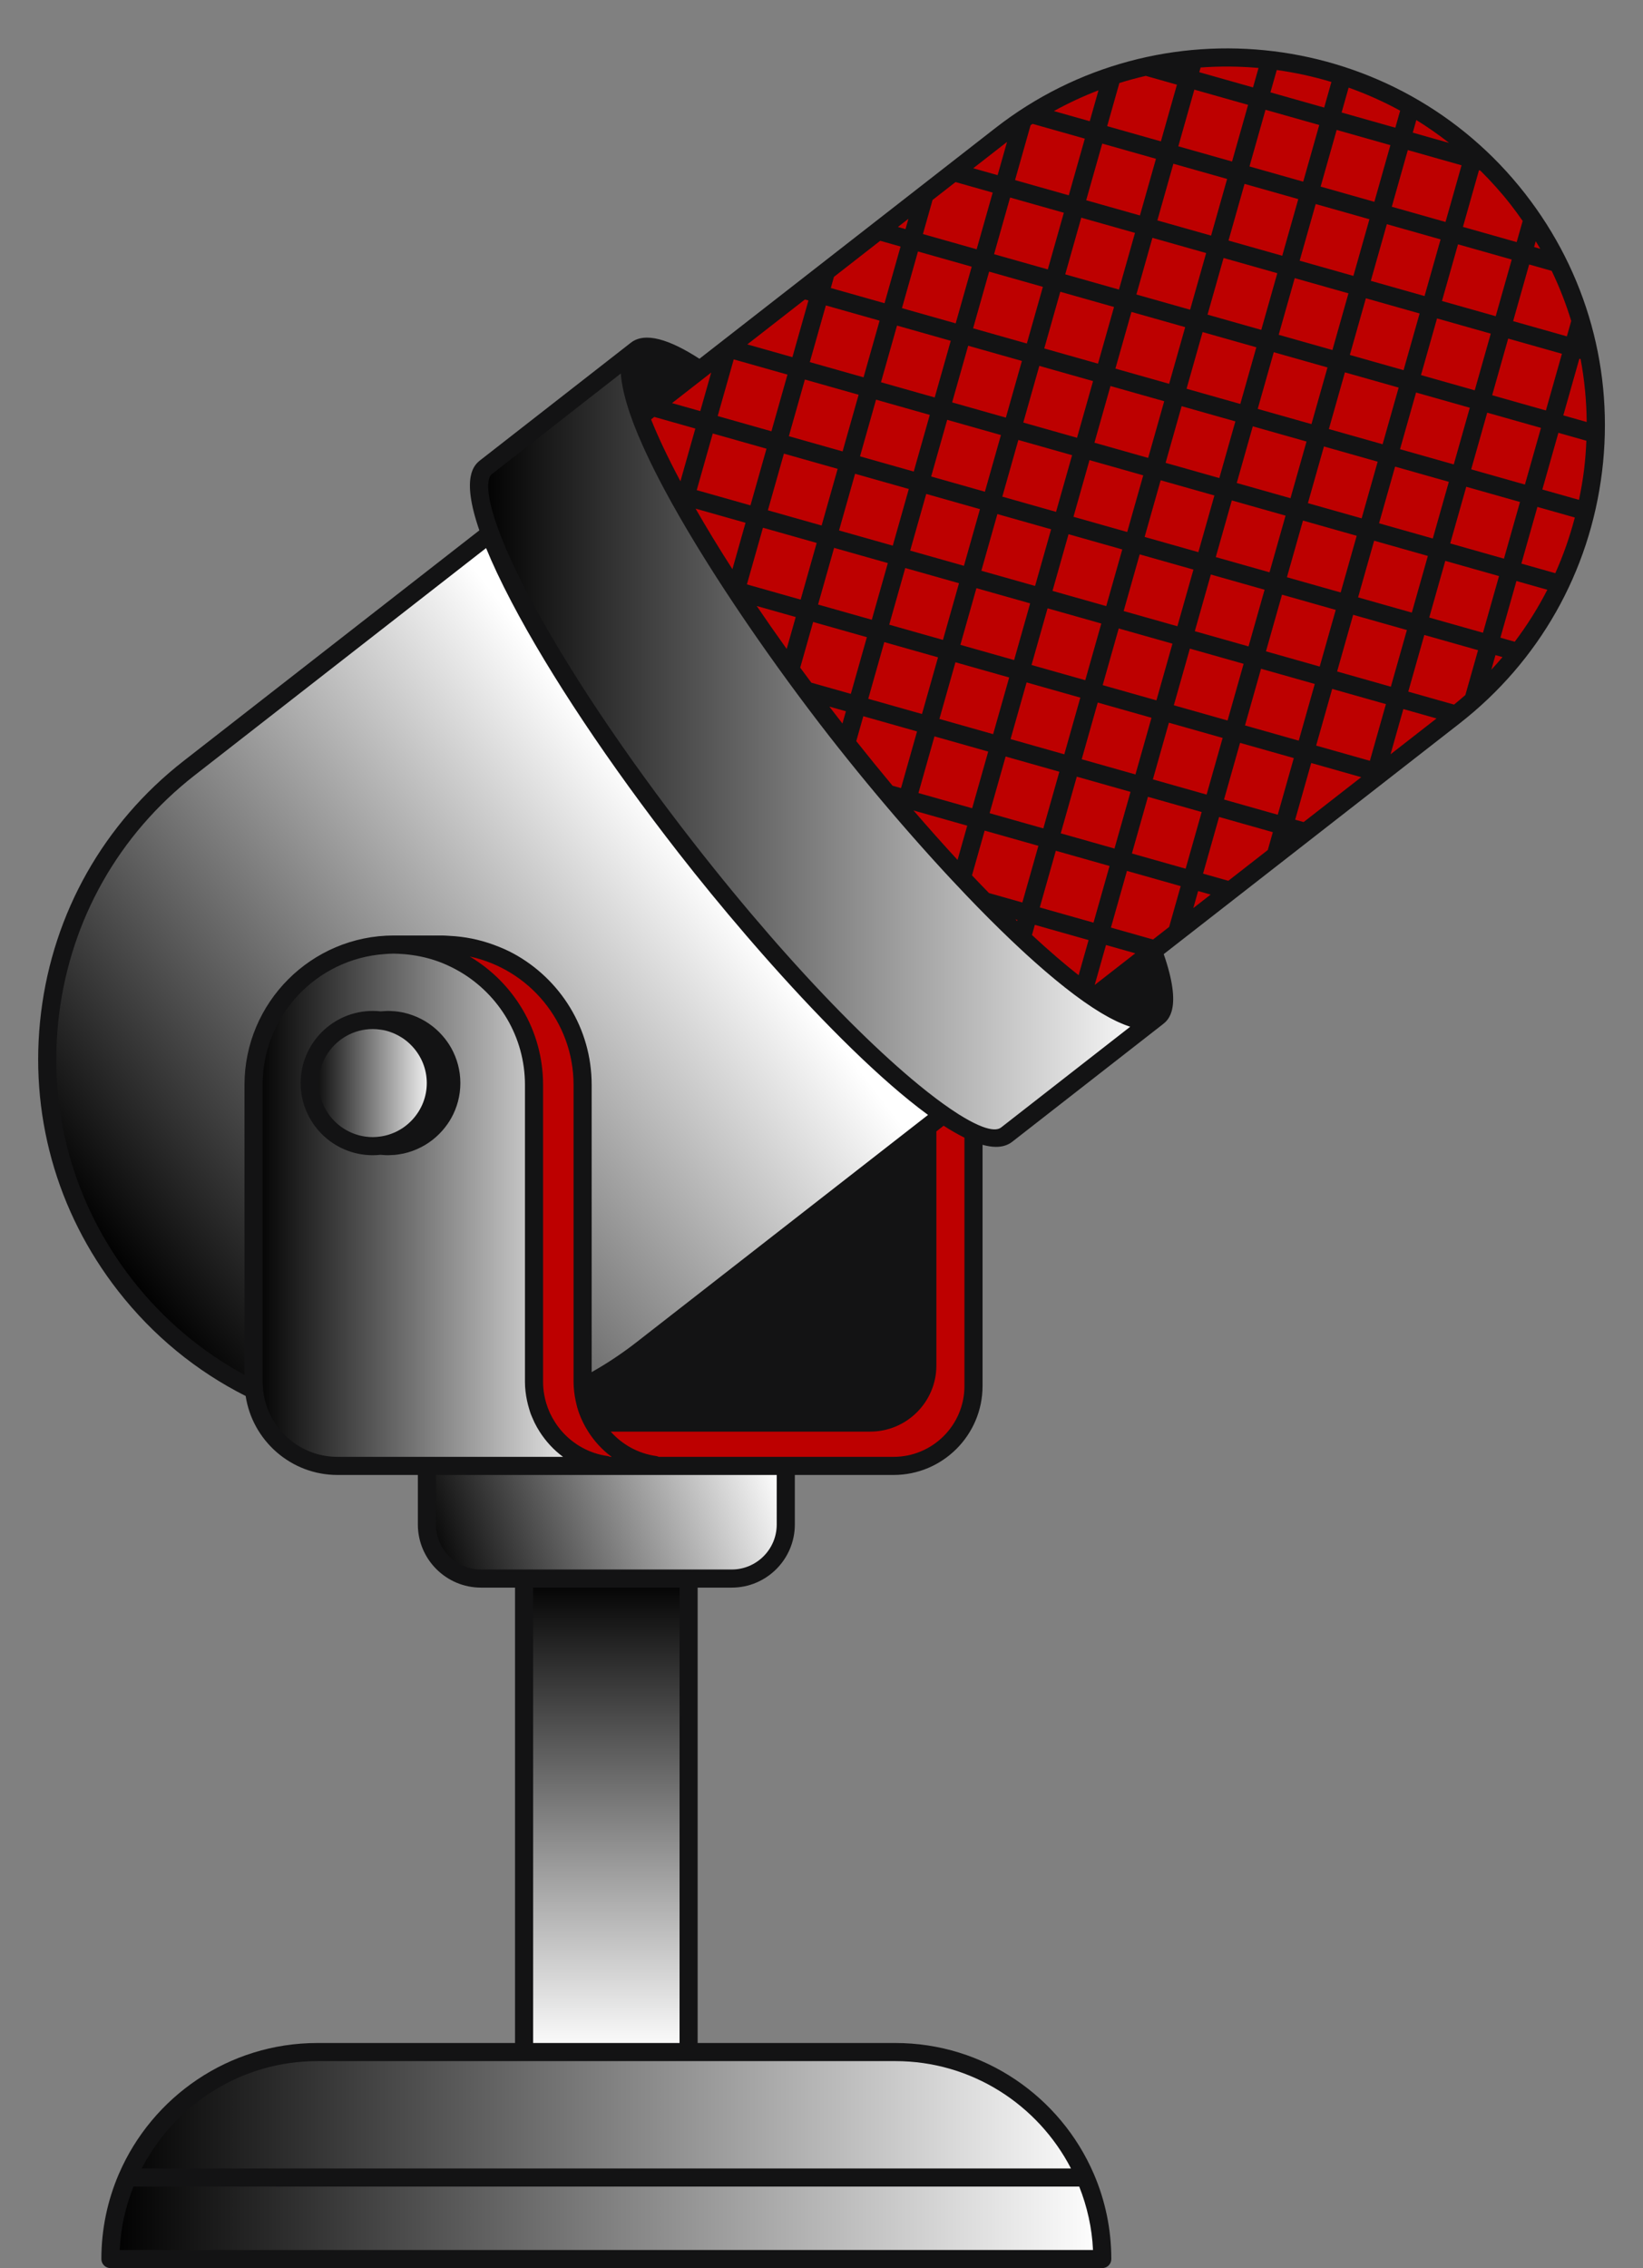 <?xml version="1.0" encoding="UTF-8" standalone="no"?><svg xmlns="http://www.w3.org/2000/svg" xmlns:xlink="http://www.w3.org/1999/xlink" fill="#000000" height="510.9" id="Layer_2" preserveAspectRatio="xMidYMid meet" version="1.1" viewBox="-8.6 -10.9 370.2 510.9" width="370.2" x="0" xml:space="preserve" y="0" zoomAndPan="magnify"><rect x="-8.6" y="-10.9" width="370.2" height="510.9" fill="#808080" stroke="none"/><g><linearGradient gradientUnits="userSpaceOnUse" id="SVGID_2_" x1="82.365" x2="210.749" xlink:actuate="onLoad" xlink:show="other" xlink:type="simple" y1="260.583" y2="260.583"><stop offset="0" stop-color="#bd0000"/><stop offset="1" stop-color="#bd0000"/></linearGradient><path d="M192.752,319.301H82.365V201.866h128.383v99.439 C210.749,311.244,202.691,319.301,192.752,319.301z" fill="url(#SVGID_2_)"/><linearGradient gradientUnits="userSpaceOnUse" id="SVGID_3_" x1="89.08" x2="165.638" xlink:actuate="onLoad" xlink:show="other" xlink:type="simple" y1="344.359" y2="316.451"><stop offset="0" stop-color="#000000"/><stop offset="1" stop-color="#ffffff"/></linearGradient><path d="M156.267,344.68H99.776c-6.73,0-12.185-5.456-12.185-12.185 V319.301h80.861v13.193C168.452,339.224,162.996,344.68,156.267,344.68z" fill="url(#SVGID_3_)"/><linearGradient gradientUnits="userSpaceOnUse" id="SVGID_4_" x1="211.276" x2="254.514" xlink:actuate="onLoad" xlink:show="other" xlink:type="simple" y1="209.517" y2="-1.169"><stop offset="0" stop-color="#bd0000"/><stop offset="1" stop-color="#bd0000"/></linearGradient><path d="M220.769,227.032L118.674,96.136l98.215-76.553 C253.022-8.626,305.181-2.203,333.391,33.931l0,0 c28.209,36.133,21.786,88.292-14.347,116.502L220.769,227.032z" fill="url(#SVGID_4_)"/><linearGradient gradientUnits="userSpaceOnUse" id="SVGID_5_" x1="19.757" x2="146.586" xlink:actuate="onLoad" xlink:show="other" xlink:type="simple" y1="277.268" y2="179.834"><stop offset="0" stop-color="#000000"/><stop offset="1" stop-color="#ffffff"/></linearGradient><path d="M220.769,227.032l-84.637,65.97 c-36.133,28.21-88.292,21.786-116.502-14.347l0,0 c-28.209-36.133-21.786-88.292,14.347-116.502l84.697-66.017L220.769,227.032z" fill="url(#SVGID_5_)"/><linearGradient gradientUnits="userSpaceOnUse" id="SVGID_6_" x1="99.369" x2="252.088" xlink:actuate="onLoad" xlink:show="other" xlink:type="simple" y1="156.669" y2="156.669"><stop offset="0" stop-color="#000000"/><stop offset="1" stop-color="#ffffff"/></linearGradient><path d="M252.088,218.265l-33.874,26.421 c-7.497,5.847-39.829-23.073-72.215-64.595s-52.563-79.923-45.066-85.77 l33.873-26.42c-7.494,5.85,12.682,44.249,45.067,85.77 C212.259,195.192,244.59,224.111,252.088,218.265L252.088,218.265z" fill="url(#SVGID_6_)"/><linearGradient gradientUnits="userSpaceOnUse" id="SVGID_7_" x1="64.444" x2="122.111" xlink:actuate="onLoad" xlink:show="other" xlink:type="simple" y1="305.686" y2="248.019"><stop offset="0" stop-color="#bd0000"/><stop offset="1" stop-color="#bd0000"/></linearGradient><path d="M138.969,319.301H78.385l1.74-117.435h10.948 c17.452,0,31.598,14.147,31.598,31.598v66.928c0,9.541,7.073,17.409,16.257,18.702 L138.969,319.301z" fill="url(#SVGID_7_)"/><linearGradient gradientUnits="userSpaceOnUse" id="SVGID_8_" x1="48.528" x2="128.021" xlink:actuate="onLoad" xlink:show="other" xlink:type="simple" y1="260.583" y2="260.583"><stop offset="0" stop-color="#000000"/><stop offset="1" stop-color="#ffffff"/></linearGradient><path d="M127.981,319.094l0.04,0.207H67.437 c-10.443,0-18.91-8.466-18.91-18.909v-66.928c0-17.451,14.147-31.598,31.597-31.598 c17.452,0,31.599,14.147,31.599,31.598v66.928 C111.724,309.933,118.797,317.802,127.981,319.094z" fill="url(#SVGID_8_)"/><linearGradient gradientUnits="userSpaceOnUse" id="SVGID_9_" x1="16.282" x2="239.76" xlink:actuate="onLoad" xlink:show="other" xlink:type="simple" y1="474.647" y2="474.647"><stop offset="0" stop-color="#000000"/><stop offset="1" stop-color="#ffffff"/></linearGradient><path d="M239.76,497.961v0H16.282v-0 c0-25.751,20.876-46.627,46.627-46.627h130.225 C218.885,451.334,239.76,472.209,239.76,497.961z" fill="url(#SVGID_9_)"/><linearGradient gradientUnits="userSpaceOnUse" id="SVGID_10_" x1="128.021" x2="128.021" xlink:actuate="onLoad" xlink:show="other" xlink:type="simple" y1="344.27" y2="451.578"><stop offset="0" stop-color="#000000"/><stop offset="1" stop-color="#ffffff"/></linearGradient><path d="M146.557,451.334h-37.071V344.68H146.557V451.334z" fill="url(#SVGID_10_)"/><linearGradient gradientUnits="userSpaceOnUse" id="SVGID_11_" x1="61.179" x2="89.603" xlink:actuate="onLoad" xlink:show="other" xlink:type="simple" y1="233.067" y2="233.067"><stop offset="0" stop-color="#000000"/><stop offset="1" stop-color="#ffffff"/></linearGradient><path d="M89.603,233.067c0,7.849-6.363,14.212-14.212,14.212 s-14.212-6.363-14.212-14.212s6.363-14.212,14.212-14.212 S89.603,225.218,89.603,233.067z" fill="url(#SVGID_11_)"/><g id="change1_1"><path d="M334.998,32.676c-28.854-36.962-82.401-43.557-119.365-14.701 l-66.636,51.938c-6.781-4.389-12.269-6.087-15.435-3.627 c-0.003,0.002-0.007,0.003-0.011,0.005v0.001 c-0.002,0.001-0.004,0.002-0.004,0.003L99.679,92.712 c-1.287,1.004-4.534,3.544-0.271,15.854l-66.687,51.98 c-17.905,13.979-29.294,34.093-32.071,56.638 c-2.775,22.545,3.395,44.821,17.373,62.726 c7.857,10.064,17.653,18.069,28.729,23.644 c1.533,10.053,10.212,17.787,20.686,17.787h10.947h3.98h3.185v11.154 c0,7.843,6.381,14.224,14.226,14.224h7.67v102.575H62.908 c-20.001,0-37.216,12.132-44.69,29.42c-0.023,0.053-0.049,0.105-0.071,0.158 c-2.511,5.864-3.905,12.316-3.905,19.088c0,1.128,0.912,2.04,2.04,2.04h223.478 c1.128,0,2.04-0.912,2.04-2.04c0-6.772-1.394-13.223-3.905-19.088 c-0.023-0.054-0.049-0.105-0.072-0.159 c-7.475-17.288-24.69-29.419-44.69-29.419h-44.538V346.719h7.67 c7.845,0,14.226-6.381,14.226-14.224V321.341h22.26 c11.048,0,20.037-8.989,20.037-20.037v-54.329c1.091,0.3,2.108,0.462,3.038,0.462 c1.42,0,2.646-0.367,3.642-1.143l33.855-26.408 c0.006-0.005,0.013-0.007,0.019-0.012c1.287-1.004,4.533-3.544,0.269-15.854 l66.686-51.979c0-0.002,0-0.002,0-0.002c17.905-13.979,29.294-34.091,32.071-56.638 C355.147,72.857,348.977,50.58,334.998,32.676z M348.915,84.16l-5.271-1.492 l3.613-12.765l0.284,0.08C348.414,74.634,348.875,79.373,348.915,84.16z M348.32,94.903c-0.282,2.294-0.678,4.556-1.145,6.793l-8.255-2.337l3.614-12.766 l6.306,1.785C348.746,90.548,348.588,92.724,348.32,94.903z M319.022,147.812 l-10.311-2.919l3.614-12.766l12.109,3.428l-2.861,10.107 C320.741,146.395,319.887,147.109,319.022,147.812z M285.133,174.276l-1.904-0.539 l3.614-12.766l11.269,3.19L285.133,174.276z M246.059,220.378l-29.101,22.7 c-0.797,0.619-2.215,0.551-4.17-0.173c-0.625-0.232-1.307-0.535-2.04-0.902 c-0.64-0.32-1.32-0.691-2.04-1.114c-0.437-0.257-0.883-0.525-1.347-0.819 c-0.577-0.365-1.179-0.763-1.798-1.186c-0.564-0.385-1.145-0.793-1.744-1.226 c-0.469-0.339-0.946-0.69-1.435-1.058c-0.662-0.499-1.342-1.021-2.041-1.573 c-0.663-0.524-1.344-1.072-2.039-1.643c-8.091-6.648-18.308-16.534-29.845-29.479 c-0.603-0.676-1.202-1.346-1.812-2.039c-0.588-0.668-1.185-1.357-1.779-2.041 c-5.512-6.34-11.288-13.331-17.262-20.989 c-15.59-19.989-28.834-39.861-37.291-55.957c-2.718-5.173-4.654-9.427-6.03-12.94 c-0.272-0.695-0.525-1.364-0.754-1.999c-0.257-0.718-0.49-1.401-0.695-2.046 c-2.002-6.3-1.61-9.212-0.647-9.964l29.099-22.697 c0.033,0.56,0.098,1.147,0.185,1.755c0.021,0.145,0.054,0.3,0.077,0.447 c0.08,0.497,0.171,1.004,0.284,1.53c0.05,0.233,0.11,0.474,0.166,0.712 c0.11,0.465,0.228,0.937,0.361,1.422c0.073,0.264,0.149,0.532,0.228,0.802 c0.144,0.492,0.301,0.993,0.467,1.503c0.081,0.248,0.159,0.494,0.246,0.746 c0.007,0.022,0.013,0.043,0.021,0.065c0.195,0.573,0.408,1.159,0.63,1.753 c0.025,0.068,0.049,0.136,0.075,0.205c0.058,0.153,0.109,0.3,0.167,0.455 c0.192,0.5,0.4,1.014,0.609,1.527c0.135,0.335,0.263,0.665,0.406,1.005 c0.045,0.108,0.096,0.22,0.141,0.327c0.319,0.754,0.653,1.52,1.004,2.299 c0.132,0.294,0.274,0.595,0.411,0.893c0.28,0.609,0.566,1.223,0.865,1.845 c0.163,0.34,0.33,0.683,0.498,1.027c0.294,0.603,0.597,1.211,0.906,1.825 c0.177,0.351,0.354,0.701,0.535,1.055c0.117,0.228,0.229,0.453,0.349,0.683 c0.22,0.425,0.452,0.858,0.679,1.287c0.167,0.316,0.33,0.629,0.501,0.948 c0.489,0.913,0.99,1.834,1.506,2.765v0 c0.038,0.068,0.073,0.135,0.111,0.203c0.138,0.249,0.284,0.502,0.424,0.752 c0.423,0.755,0.85,1.512,1.288,2.277c0.185,0.321,0.376,0.647,0.563,0.97 c0.327,0.565,0.653,1.129,0.988,1.698c0.079,0.135,0.162,0.272,0.243,0.407 c0.234,0.396,0.472,0.794,0.71,1.192c0.388,0.649,0.779,1.3,1.176,1.954 c0.249,0.409,0.498,0.819,0.75,1.23c0.413,0.673,0.831,1.348,1.252,2.024 c0.237,0.38,0.471,0.758,0.71,1.139c0.512,0.816,1.032,1.634,1.555,2.453 c0.067,0.105,0.133,0.21,0.2,0.315c0.085,0.133,0.168,0.266,0.254,0.399 c0.674,1.051,1.358,2.103,2.047,3.156c0.208,0.319,0.42,0.637,0.631,0.955 c0.488,0.742,0.978,1.483,1.473,2.224c0.272,0.408,0.546,0.814,0.82,1.222 c0.05,0.074,0.1,0.148,0.149,0.223c0.399,0.593,0.799,1.185,1.202,1.777 c0.275,0.405,0.551,0.81,0.828,1.215c0.465,0.679,0.931,1.356,1.399,2.032 c0.264,0.383,0.529,0.766,0.794,1.147c0.521,0.748,1.043,1.492,1.566,2.235 c0.209,0.297,0.418,0.596,0.628,0.892c0.728,1.029,1.457,2.052,2.186,3.068 c0.15,0.209,0.301,0.415,0.451,0.624c0.083,0.116,0.166,0.23,0.25,0.345 c0.501,0.693,1.001,1.385,1.501,2.071c0.259,0.355,0.518,0.706,0.777,1.06 c0.477,0.65,0.953,1.297,1.428,1.938c0.279,0.377,0.557,0.751,0.836,1.125 c0.004,0.005,0.008,0.011,0.012,0.016c0.459,0.615,0.915,1.225,1.371,1.831 c0.273,0.363,0.546,0.727,0.818,1.086c0.494,0.653,0.985,1.297,1.474,1.938 c0.226,0.295,0.453,0.594,0.677,0.887c0.711,0.926,1.418,1.841,2.118,2.738 c0.517,0.663,1.046,1.335,1.578,2.008c0.148,0.189,0.295,0.375,0.445,0.565 c0.199,0.252,0.405,0.508,0.606,0.761c0.493,0.62,0.986,1.24,1.489,1.866 c0.195,0.242,0.394,0.487,0.59,0.73c0.045,0.056,0.09,0.112,0.135,0.167 c0.474,0.587,0.949,1.175,1.431,1.768c0.267,0.327,0.538,0.657,0.807,0.986 c0.099,0.121,0.197,0.241,0.296,0.362c0.365,0.445,0.73,0.89,1.1,1.338 c0.284,0.344,0.571,0.689,0.858,1.034c0.468,0.564,0.937,1.128,1.411,1.694 c0.288,0.344,0.578,0.689,0.868,1.033c0.125,0.148,0.249,0.296,0.374,0.445 c0.354,0.42,0.71,0.839,1.066,1.259c0.297,0.35,0.595,0.699,0.894,1.049 c0.173,0.202,0.343,0.404,0.516,0.606c0.311,0.363,0.625,0.726,0.938,1.089 c0.302,0.35,0.604,0.7,0.907,1.05c0.448,0.518,0.898,1.034,1.35,1.551 c0.045,0.051,0.089,0.102,0.134,0.153c0.299,0.342,0.597,0.683,0.897,1.024 c0.517,0.588,1.036,1.174,1.556,1.76c0.284,0.319,0.567,0.639,0.852,0.958 c0.551,0.617,1.104,1.231,1.657,1.844c0.255,0.283,0.51,0.568,0.766,0.85 c0.619,0.683,1.24,1.361,1.862,2.038c0.193,0.21,0.385,0.422,0.579,0.632 c0.55,0.596,1.101,1.186,1.651,1.776c1.099,1.178,2.199,2.347,3.299,3.496 c0.138,0.145,0.277,0.286,0.415,0.431c0.67,0.698,1.34,1.392,2.008,2.078 c0.194,0.199,0.387,0.393,0.581,0.591c0.077,0.078,0.153,0.156,0.231,0.235 c0.541,0.55,1.081,1.1,1.62,1.641c0.306,0.307,0.61,0.607,0.914,0.91 c0.501,0.499,1.002,0.996,1.501,1.485c0.325,0.319,0.649,0.632,0.973,0.947 c0.474,0.461,0.948,0.919,1.419,1.37c0.164,0.157,0.327,0.31,0.491,0.466 c0.174,0.166,0.349,0.331,0.522,0.496c0.455,0.431,0.908,0.857,1.361,1.278 c0.34,0.316,0.678,0.629,1.016,0.939c0.151,0.139,0.303,0.282,0.454,0.42 c0.293,0.268,0.584,0.528,0.876,0.791c0.34,0.307,0.68,0.613,1.018,0.914 c0.434,0.386,0.864,0.764,1.294,1.14c0.334,0.292,0.669,0.584,1.001,0.869 c0.431,0.37,0.857,0.729,1.282,1.087c0.324,0.273,0.649,0.548,0.971,0.813 c0.428,0.353,0.849,0.692,1.271,1.032c0.31,0.25,0.623,0.505,0.929,0.747 c0.435,0.344,0.863,0.67,1.291,0.998c0.211,0.162,0.424,0.328,0.633,0.486 c0.073,0.055,0.148,0.115,0.22,0.169c0.312,0.234,0.617,0.451,0.925,0.677 c0.187,0.136,0.373,0.272,0.558,0.405c0.198,0.142,0.4,0.295,0.596,0.433 c0.197,0.138,0.386,0.262,0.58,0.396c0.472,0.327,0.945,0.654,1.406,0.957 c0.128,0.084,0.252,0.157,0.379,0.24c0.11,0.071,0.217,0.137,0.326,0.206 c0.413,0.264,0.828,0.53,1.232,0.773c0.273,0.164,0.536,0.31,0.804,0.464 c0.355,0.204,0.71,0.411,1.056,0.598c0.277,0.149,0.545,0.281,0.816,0.419 c0.323,0.164,0.646,0.33,0.961,0.477c0.273,0.128,0.537,0.241,0.803,0.356 c0.299,0.129,0.597,0.256,0.887,0.369c0.262,0.102,0.518,0.191,0.773,0.279 C245.73,220.256,245.9,220.327,246.059,220.378z M208.709,301.304 c0,8.799-7.158,15.957-15.957,15.957h-24.3h-28.628 c-0.189-0.093-0.394-0.157-0.611-0.187c-4.063-0.572-7.629-2.6-10.211-5.5 h58.487c8.214,0,14.895-6.682,14.895-14.893v-52.731l1.637-1.276 c1.646,1.065,3.209,1.959,4.688,2.686V301.304z M166.412,332.495 c0,5.594-4.552,10.144-10.146,10.144h-9.71H109.486h-9.71 c-5.594,0-10.146-4.55-10.146-10.144V321.341h38.39h10.947h27.444V332.495z M232.713,477.553H23.329c7.423-14.334,22.355-24.179,39.579-24.179h46.578h37.07 h46.578C210.358,453.374,225.29,463.218,232.713,477.553z M18.368,495.92 c0.228-5.03,1.337-9.823,3.103-14.288h213.101 c1.766,4.464,2.875,9.258,3.103,14.288H18.368z M144.516,449.294h-32.99V346.719 h32.99V449.294z M82.365,317.261h-1.91h-0.129h-1.91h-2.04H67.438 c-7.441,0-13.76-4.847-15.996-11.544c-0.273-0.818-0.478-1.664-0.624-2.532 c-0.127-0.762-0.206-1.538-0.228-2.33c-0.004-0.156-0.023-0.307-0.023-0.464 v-66.928c0-15.6,12.155-28.383,27.487-29.454c0.677-0.047,1.352-0.103,2.041-0.104 c0.01,0,0.021-0.001,0.031-0.001c0.067,0,0.132,0.009,0.199,0.01 c0.61,0.004,1.209,0.051,1.809,0.092c0.076,0.005,0.154,0.006,0.231,0.012 c0.688,0.052,1.366,0.134,2.04,0.233c2.311,0.337,4.537,0.929,6.644,1.771 c0.696,0.278,1.372,0.59,2.041,0.918c0.696,0.342,1.375,0.707,2.039,1.1 c8.695,5.152,14.555,14.605,14.555,25.424v66.928c0,1.437,0.18,2.836,0.464,4.201 c0.138,0.665,0.311,1.316,0.512,1.959c0.098,0.314,0.181,0.634,0.294,0.942 c0.122,0.335,0.269,0.655,0.408,0.982c0.151,0.356,0.302,0.712,0.472,1.059 c0.346,0.703,0.73,1.381,1.149,2.039c1.401,2.197,3.182,4.139,5.285,5.688 H87.591h-3.185H82.365z M21.239,277.401C7.931,260.354,2.056,239.146,4.7,217.682 s13.487-40.614,30.531-53.919l65.693-51.205 c1.401,3.432,3.279,7.46,5.779,12.219c8.566,16.304,21.951,36.392,37.687,56.569 c4.582,5.874,9.739,12.179,15.157,18.479c0.586,0.681,1.174,1.361,1.766,2.041 h0.001c0.592,0.681,1.183,1.36,1.78,2.039 c11.835,13.46,24.574,26.444,35.21,34.678c0.689,0.533,1.369,1.046,2.039,1.538 c0.055,0.04,0.109,0.079,0.162,0.119l-0.162,0.127l-2.039,1.589l-63.428,49.438 c-3.246,2.534-6.644,4.795-10.164,6.783v-64.713 c0-12.743-7.123-23.852-17.595-29.559c-1.471-0.802-3.025-1.461-4.617-2.039h-0 c-3.09-1.121-6.383-1.795-9.815-1.959c-0.537-0.026-1.067-0.082-1.611-0.082 h-8.708h-2.239c-18.549,0-33.639,15.09-33.639,33.639v65.322 C36.808,293.547,28.215,286.336,21.239,277.401z M129.215,317.261h-0.338 c-0.189-0.093-0.394-0.157-0.611-0.187c-4.063-0.572-7.63-2.6-10.212-5.5 c-0.568-0.638-1.081-1.322-1.548-2.039c-0.425-0.653-0.811-1.332-1.144-2.041 c-0.057-0.121-0.106-0.246-0.16-0.368c-0.275-0.623-0.517-1.261-0.716-1.919 c-0.196-0.648-0.354-1.309-0.471-1.984c-0.159-0.924-0.251-1.868-0.251-2.831 v-66.928c0-12.288-6.643-23.027-16.506-28.897 c13.338,2.852,23.375,14.719,23.375,28.897v66.852v0.075 c0,0.712,0.058,1.413,0.129,2.11c0.073,0.716,0.193,1.419,0.339,2.115 c0.205,0.982,0.461,1.947,0.801,2.878c0.255,0.699,0.554,1.377,0.881,2.041 c0.345,0.703,0.73,1.381,1.149,2.039 C125.331,313.771,127.111,315.713,129.215,317.261z M172.763,56.563l0.796,0.225 l-3.614,12.765l-10.159-2.876L172.763,56.563z M189.73,43.338l4.585,1.298 l-3.613,12.765l-12.107-3.427l0.71-2.51L189.73,43.338z M196.084,38.385 l-0.658,2.325l-1.705-0.483L196.084,38.385z M218.302,21.073l-2.119,7.484 l-5.495-1.556l7.455-5.811C218.196,21.15,218.25,21.114,218.302,21.073z M224.064,17.001l11.766,3.331l-3.613,12.764l-12.108-3.427l3.5-12.364 C223.761,17.204,223.912,17.1,224.064,17.001z M331.783,35.186 c0.942,1.206,1.836,2.438,2.703,3.685l-1.349,4.766l-12.108-3.427l3.613-12.765 l0.32,0.09C327.36,29.917,329.65,32.453,331.783,35.186z M258.548,184.778 l-12.108-3.428l3.614-12.766l12.108,3.428L258.548,184.778z M264.177,190.61 l-3.903,3.042l1.087-3.839L264.177,190.61z M242.056,180.109l-2.801-0.793 l-2.862-0.81l-5.986-1.695l1.565-5.528l0.747-2.637l0.739-2.61l0.564-1.991 l12.108,3.428l-3.614,12.766L242.056,180.109z M154.839,76.713l0.606-2.141 l1.279-4.52l12.108,3.427l-2.884,10.188l-0.625,2.206l-0.105,0.371l-3.53-0.999 l-8.579-2.428l1.137-4.017L154.839,76.713z M229.768,164.094l-0.741,2.616 l-2.545,8.991l-12.107-3.427l3.614-12.766l7.728,2.188l3.04,0.861l1.339,0.379 L229.768,164.094z M234.437,208.773c-3.152-2.475-6.677-5.503-10.514-9.059 l0.647-2.287l12.108,3.427L234.437,208.773z M220.191,196.187l0.455,0.129 l-0.069,0.243C220.448,196.434,220.321,196.312,220.191,196.187z M221.757,192.391 l-7.516-2.128c-1.255-1.282-2.532-2.61-3.832-3.982l2.855-10.084l12.107,3.427 L221.757,192.391z M171.704,139.487l2.912-10.286l12.108,3.427l-3.614,12.766 l-8.899-2.519C173.363,141.738,172.524,140.606,171.704,139.487z M168.033,91.282 l0.035,0.01l4.004,1.133l3.885,1.1l4.183,1.184l-0.696,2.458l-0.633,2.236 l-0.64,2.261l-1.645,5.81l-12.107-3.427L168.033,91.282z M290.51,71.866 l-3.613,12.766l-12.108-3.427l3.614-12.765L290.51,71.866z M279.514,64.514 l3.613-12.765l12.107,3.427l-3.613,12.765L279.514,64.514z M275.589,63.403 l-12.108-3.428l3.614-12.765l12.108,3.428L275.589,63.403z M274.478,67.328 l-3.614,12.765l-12.108-3.427l3.614-12.765L274.478,67.328z M269.753,84.019 l-3.614,12.766l-12.108-3.428l3.614-12.766L269.753,84.019z M254.832,75.555 l-12.108-3.427l3.614-12.765l12.108,3.427L254.832,75.555z M253.72,79.48 l-3.614,12.766l-12.107-3.427l3.613-12.766L253.72,79.48z M248.995,96.172 l-3.614,12.765l-12.107-3.427l3.613-12.765L248.995,96.172z M234.074,87.708 l-12.107-3.427l3.614-12.765l12.107,3.427L234.074,87.708z M232.963,91.633 l-3.614,12.765l-12.107-3.427l3.613-12.765L232.963,91.633z M228.238,108.324 l-3.613,12.765l-12.108-3.427l3.613-12.765L228.238,108.324z M217.471,146.362 l-0.706,2.493l-1.59,5.616l-12.108-3.427l3.614-12.766l2.81,0.796l3.279,0.928 l3.206,0.907l2.813,0.796l-0.617,2.179L217.471,146.362z M191.448,115.936 l-0.139,0.49l-3.475,12.277l-12.107-3.427l3.614-12.767l11.379,3.221 L191.448,115.936z M190.648,133.739l12.108,3.428l-3.614,12.766l-12.108-3.428 L190.648,133.739z M201.956,154.968l12.108,3.427l-3.614,12.766l-12.108-3.427 L201.956,154.968z M211.906,135.517l-3.262-0.923l-0.852-0.241l0.179-0.631 l0.691-2.441l2.745-9.695l12.108,3.427l-3.614,12.767L211.906,135.517z M213.318,99.86l-12.109-3.428l3.613-12.765l12.109,3.427L213.318,99.86z M212.206,103.786l-3.614,12.765l-12.108-3.427l3.614-12.765L212.206,103.786z M207.482,120.475l-1.94,6.854l-0.684,2.415l-0.687,2.425l-0.303,1.072 l-12.109-3.428l2.723-9.62l0.67-2.367l0.221-0.779l2.287,0.647L207.482,120.475z M192.625,111.781l-0.065,0.231l-3.146-0.89l-3.58-1.013l-5.382-1.524 l0.964-3.406l0.645-2.279l0.637-2.251l1.367-4.829l12.108,3.427L192.625,111.781z M175.416,111.398l-3.614,12.767l-12.108-3.427l3.614-12.767L175.416,111.398z M170.691,128.09l-2.035,7.189c-2.378-3.318-4.623-6.544-6.745-9.675L170.691,128.09z M181.998,149.319l-0.78,2.757c-0.997-1.279-1.98-2.551-2.944-3.811 L181.998,149.319z M185.923,150.43l12.108,3.427l-3.614,12.766l-1.909-0.54 c-2.675-3.205-5.401-6.548-8.174-10.043L185.923,150.43z M197.231,171.659 l12.108,3.428l-2.184,7.716c-3.196-3.462-6.51-7.175-9.924-11.143 L197.231,171.659z M228.254,158.174l-3.042-0.861l-3.073-0.87l-3.039-0.86 l0.696-2.459l0.718-2.536l0.708-2.502l1.492-5.269l12.107,3.427l-3.614,12.766 L228.254,158.174z M223.825,138.891l3.614-12.767l12.108,3.427l-3.614,12.767 L223.825,138.891z M228.549,122.2l3.613-12.765l12.108,3.427l-3.614,12.765 L228.549,122.2z M243.471,130.663l12.108,3.427l-3.614,12.767l-12.108-3.427 L243.471,130.663z M244.581,126.739l3.614-12.765l12.108,3.428l-3.614,12.765 L244.581,126.739z M249.307,110.048l3.614-12.765l12.108,3.427l-3.614,12.766 L249.307,110.048z M264.228,118.512l12.108,3.427l-3.614,12.766l-12.108-3.427 L264.228,118.512z M265.339,114.587l3.614-12.765l12.107,3.427l-3.613,12.765 L265.339,114.587z M270.064,97.896l3.614-12.766l12.108,3.427l-3.614,12.766 L270.064,97.896z M284.985,106.36l12.108,3.427l-3.614,12.766l-12.108-3.427 L284.985,106.36z M286.096,102.434l3.614-12.766l12.108,3.427l-3.614,12.766 L286.096,102.434z M290.821,85.743l3.614-12.766l12.108,3.427l-3.614,12.766 L290.821,85.743z M295.546,69.052l3.613-12.765l12.108,3.427l-3.614,12.765 L295.546,69.052z M300.271,52.361l3.613-12.764l12.108,3.427l-3.613,12.764 L300.271,52.361z M310.467,77.516l12.108,3.428l-3.614,12.766l-12.108-3.428 L310.467,77.516z M311.579,73.591l3.613-12.765l12.108,3.428l-3.613,12.765 L311.579,73.591z M316.304,56.899l3.613-12.763l12.108,3.427l-3.613,12.764 L316.304,56.899z M317.104,39.098l-12.108-3.427l3.613-12.765l12.108,3.428 L317.104,39.098z M309.721,18.979l0.804-2.841 c2.545,1.569,5.01,3.294,7.393,5.162L309.721,18.979z M305.796,17.868 l-12.107-3.427l1.586-5.603c3.98,1.419,7.864,3.144,11.608,5.19L305.796,17.868z M304.684,21.795l-3.614,12.765l-12.107-3.427l3.614-12.765L304.684,21.795z M299.96,38.486l-3.613,12.764l-12.107-3.427l3.613-12.764L299.96,38.486z M285.039,30.021l-12.109-3.428l3.614-12.765l12.108,3.427L285.039,30.021z M283.928,33.948l-3.613,12.764l-12.109-3.428l3.614-12.764L283.928,33.948z M269.006,25.483l-12.108-3.427l3.613-12.765l12.108,3.428L269.006,25.483z M267.895,29.409l-3.613,12.764l-12.108-3.428l3.613-12.764L267.895,29.409z M263.17,46.099l-3.613,12.765l-12.108-3.428l3.613-12.765L263.17,46.099z M248.249,37.634l-12.107-3.427l3.614-12.764l12.107,3.427L248.249,37.634z M247.137,41.561l-3.613,12.765l-12.107-3.427l3.614-12.765L247.137,41.561z M242.413,58.251l-3.614,12.765l-12.107-3.427l3.614-12.765L242.413,58.251z M227.492,49.787l-12.109-3.427l3.614-12.765l12.108,3.427L227.492,49.787z M226.381,53.713l-3.614,12.765l-12.109-3.428l3.614-12.765L226.381,53.713z M221.656,70.404l-3.614,12.766l-12.108-3.428l3.614-12.765L221.656,70.404z M206.734,61.939l-12.108-3.427l3.613-12.765l12.108,3.428L206.734,61.939z M205.623,65.865l-3.614,12.765l-12.108-3.428l3.614-12.765L205.623,65.865z M200.898,82.556l-3.614,12.765l-12.107-3.427l3.613-12.765L200.898,82.556z M185.976,74.092l-12.107-3.427l3.614-12.765l12.107,3.427L185.976,74.092z M184.865,78.018l-3.613,12.765l-11.174-3.163l-0.934-0.264l0.144-0.509 l3.47-12.256L184.865,78.018z M164.108,90.171l-3.613,12.764l-12.108-3.428 l3.613-12.764L164.108,90.171z M159.384,106.86l-2.957,10.446 c-3.11-4.844-5.871-9.397-8.297-13.632L159.384,106.86z M144.714,97.503 c-2.833-5.308-5.037-9.983-6.612-13.925l0.724-0.565l9.248,2.618L144.714,97.503z M238.054,210.972l2.549-9.007l6.606,1.87L238.054,210.972z M237.79,196.93 l-12.108-3.427l3.614-12.766l10.064,2.849l2.044,0.579l-0.59,2.083L237.79,196.93 z M235.131,160.121l3.614-12.766l12.108,3.428l-3.614,12.766L235.131,160.121z M251.164,164.659l3.614-12.766l12.108,3.428l-3.614,12.766L251.164,164.659z M255.889,147.969l3.614-12.767l12.108,3.427l-3.614,12.767L255.889,147.969z M270.811,156.432l12.107,3.427l-3.614,12.766l-12.107-3.427L270.811,156.432z M271.922,152.507l3.614-12.767l12.108,3.427l-3.614,12.767L271.922,152.507z M276.647,135.816l3.614-12.765l12.107,3.427l-3.614,12.765L276.647,135.816z M291.568,144.279l12.108,3.428l-3.614,12.767l-12.109-3.428L291.568,144.279z M292.679,140.354l3.614-12.765l12.108,3.428l-3.614,12.766L292.679,140.354z M297.404,123.663l3.614-12.766l12.108,3.427l-3.614,12.766L297.404,123.663z M302.129,106.973l3.614-12.766l12.109,3.427l-3.614,12.766L302.129,106.973z M317.05,115.436l12.109,3.428l-3.614,12.766l-12.109-3.428L317.05,115.436z M318.162,111.511l3.614-12.766l12.108,3.427l-3.614,12.766L318.162,111.511z M322.887,94.82l3.614-12.766l12.109,3.428l-3.614,12.766L322.887,94.82z M327.611,78.129l3.614-12.765l12.108,3.427l-3.614,12.765L327.611,78.129z M332.337,61.438l3.613-12.764l5.077,1.437c1.756,3.657,3.224,7.425,4.401,11.282 l-0.983,3.471L332.337,61.438z M337.061,44.748l0.37-1.304 c0.34,0.566,0.693,1.125,1.019,1.697L337.061,44.748z M289.764,13.33 l-12.109-3.427l1.424-5.031c4.164,0.577,8.281,1.478,12.316,2.692L289.764,13.33z M273.731,8.791l-12.108-3.428l0.299-1.058c4.353-0.319,8.717-0.278,13.051,0.1 L273.731,8.791z M256.587,8.179l-3.614,12.765l-12.107-3.427l2.75-9.714 c1.967-0.618,3.951-1.149,5.947-1.612L256.587,8.179z M238.914,9.441l-1.972,6.965 l-8.078-2.287C232.133,12.313,235.491,10.754,238.914,9.441z M215.073,32.484 l-3.614,12.765l-12.108-3.428l2.173-7.675l5.174-4.033L215.073,32.484z M151.645,73.023l-0.289,1.02l-0.575,2.031l-1.594,5.63l-6.368-1.803l6.396-4.985 l1.617-1.26L151.645,73.023z M252.096,200.027l-0.896,0.699l-1.174-0.332 l-2.512-0.711l-5.8-1.642l1.872-6.614l0.814-2.876l0.792-2.799l0.135-0.478 l12.108,3.427l-2.601,9.19L252.096,200.027z M268.167,187.501l-5.695-1.612 l3.614-12.766l12.107,3.427l-1.139,4.023L268.167,187.501z M304.715,159.012 l2.886-10.195l7.478,2.117L304.715,159.012z M328.358,136.666l1.586,0.449 c-0.814,0.965-1.654,1.91-2.517,2.839L328.358,136.666z M332.699,133.655l-3.23-0.914 l3.614-12.766l6.962,1.971C337.945,126.051,335.484,129.962,332.699,133.655z M334.194,116.05l3.614-12.766l8.432,2.387 c-1.131,4.319-2.597,8.513-4.402,12.543L334.194,116.05z M91.049,243.799 c0.777-0.88,1.467-1.836,2.041-2.869c1.295-2.332,2.039-5.011,2.039-7.862 c0-2.851-0.744-5.53-2.039-7.862c-0.574-1.033-1.264-1.989-2.041-2.869 c-1.785-2.023-4.061-3.592-6.644-4.531c-0.663-0.241-1.341-0.449-2.04-0.602 c-0.141-0.031-0.283-0.061-0.425-0.088c-0.53-0.102-1.068-0.177-1.615-0.226 c-0.139-0.012-0.282-0.012-0.422-0.021c-0.341-0.021-0.68-0.052-1.026-0.052 c-0.342,0-0.677,0.03-1.014,0.051c-0.243,0.015-0.489,0.02-0.729,0.046 c-0.573-0.062-1.154-0.097-1.743-0.097c-8.961,0-16.252,7.291-16.252,16.252 s7.291,16.252,16.252,16.252c0.589,0,1.17-0.035,1.743-0.097 c0.083,0.009,0.166,0.014,0.25,0.021c0.493,0.045,0.99,0.076,1.494,0.076 c0.184,0,0.363-0.021,0.545-0.028c0.302-0.01,0.605-0.019,0.903-0.046 c0.385-0.034,0.763-0.092,1.14-0.153c0.302-0.049,0.604-0.095,0.899-0.16 c0.699-0.154,1.377-0.361,2.04-0.602 C86.988,247.392,89.264,245.822,91.049,243.799z M63.219,233.068 c0-4.552,2.516-8.523,6.226-10.61c1.76-0.99,3.786-1.562,5.946-1.562 c0.594,0,1.172,0.057,1.743,0.139c0.223,0.032,0.447,0.058,0.666,0.102 c0.702,0.141,1.378,0.352,2.03,0.609c0.167,0.065,0.332,0.132,0.495,0.205 c0.532,0.237,1.042,0.514,1.531,0.822c0.172,0.108,0.343,0.217,0.509,0.334 c0.747,0.525,1.428,1.135,2.04,1.811c1.955,2.16,3.158,5.014,3.158,8.15 c0,3.136-1.202,5.99-3.158,8.15c-0.612,0.676-1.293,1.285-2.04,1.811 c-0.264,0.186-0.538,0.357-0.817,0.521c-0.395,0.233-0.801,0.447-1.223,0.635 c-0.272,0.121-0.55,0.227-0.832,0.329c-0.659,0.237-1.342,0.419-2.047,0.539 c-0.104,0.018-0.208,0.033-0.312,0.048c-0.571,0.082-1.149,0.139-1.743,0.139 c-2.157,0-4.181-0.57-5.941-1.559C65.737,241.594,63.219,237.622,63.219,233.068z" fill="#131314"/></g></g></svg>
